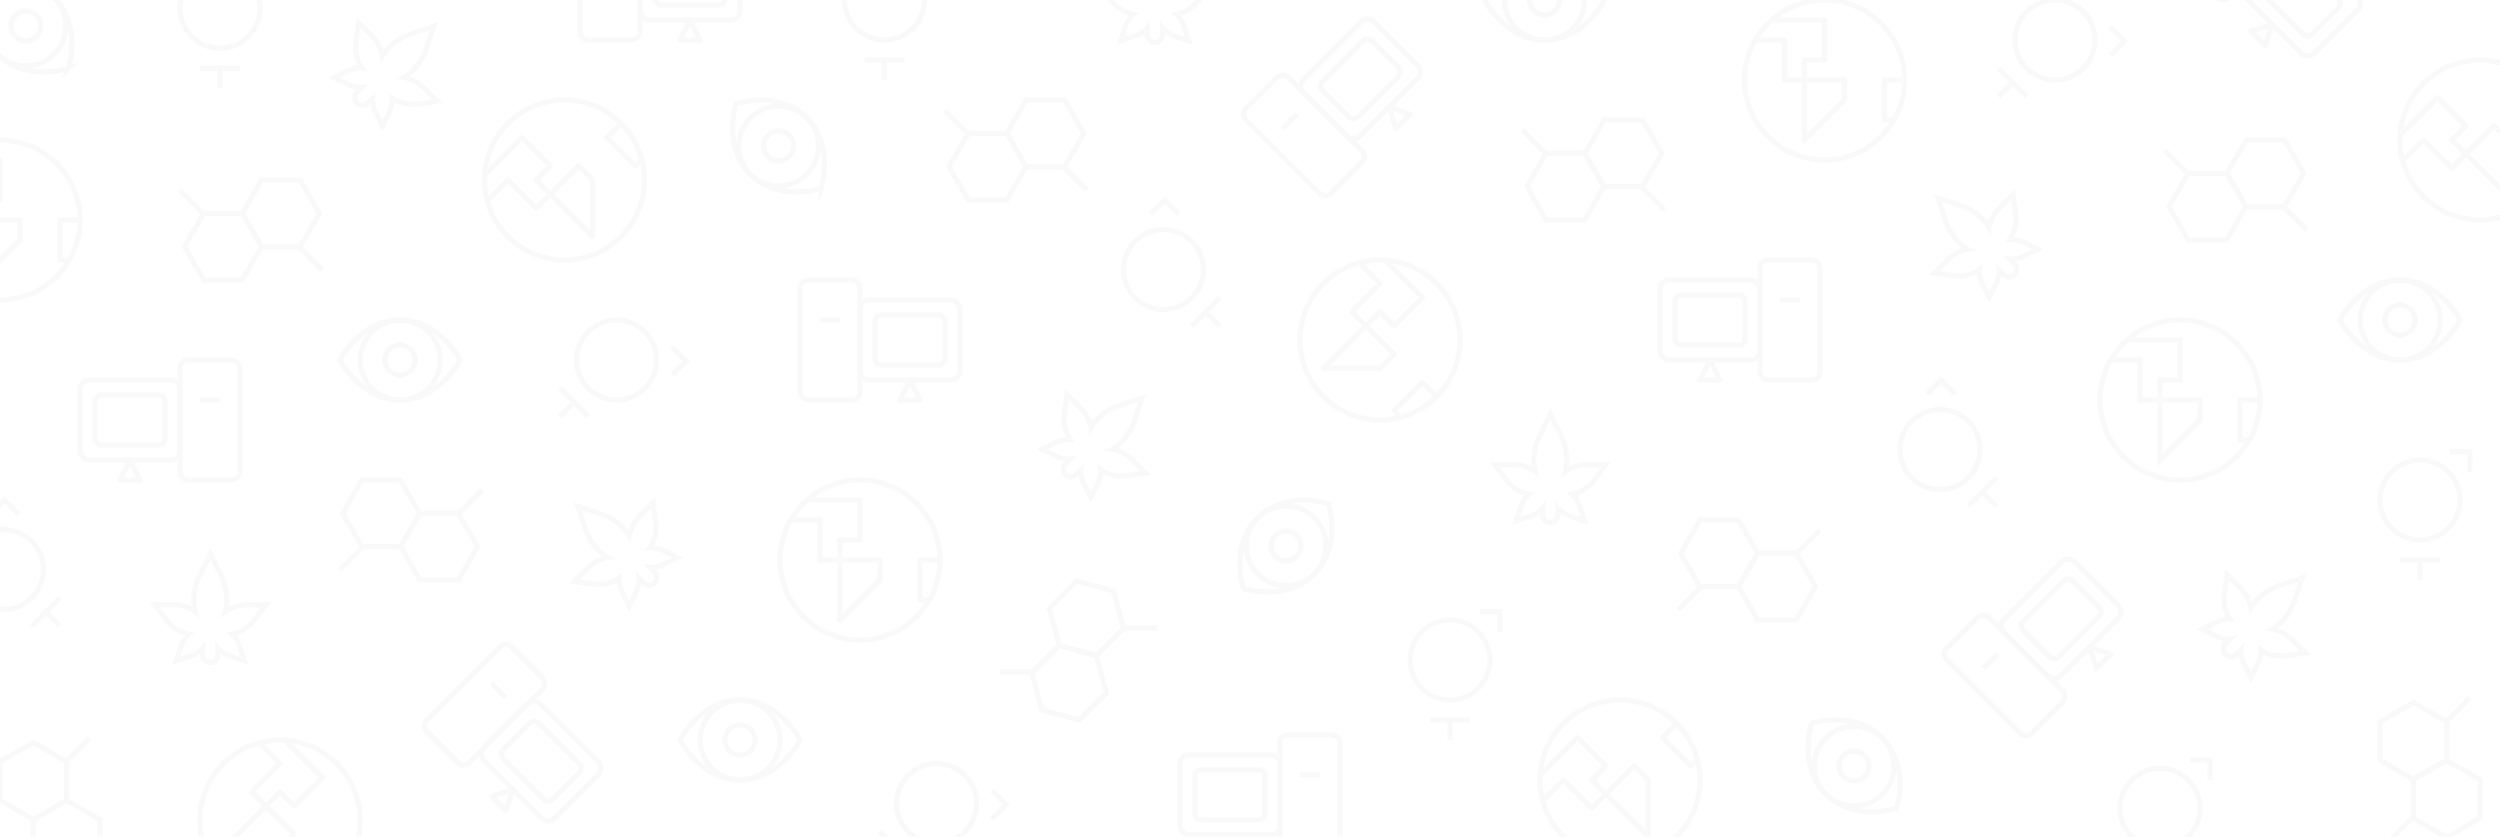 <svg xmlns="http://www.w3.org/2000/svg" width="1920" height="642.56" viewBox="0 0 1920 642.56">
    <defs>
        <style>
            .cls-1,.cls-4,.cls-5,.cls-6{fill:none}.cls-2{opacity:.03}.cls-3{clip-path:url(#clip-path)}.cls-4,.cls-6{stroke:#2e2e2d;stroke-width:4px}.cls-4,.cls-5{stroke-miterlimit:10}.cls-6{stroke-linejoin:round}.cls-7,.cls-8{stroke:none}.cls-8{fill:#2e2e2d}
        </style>
        <clipPath id="clip-path">
            <path id="Rectángulo_423" d="M0 0h1920v642.56H0z" class="cls-1" data-name="Rectángulo 423"/>
        </clipPath>
    </defs>
    <g id="Grupo_415" class="cls-2" data-name="Grupo 415">
        <g id="Grupo_414" class="cls-3" data-name="Grupo 414">
            <g id="Grupo_413" data-name="Grupo 413" transform="translate(-61.44 -95.341)">
                <g id="Grupo_358" data-name="Grupo 358" transform="translate(199.68 64.621)">
                    <circle id="Elipse_93" cx="30.72" cy="30.72" r="30.72" class="cls-4" data-name="Elipse 93" transform="translate(0 6.4)"/>
                    <path id="Línea_12" d="M0 0v15.36" class="cls-4" data-name="Línea 12" transform="translate(30.72 83.2)"/>
                    <path id="Línea_13" d="M0 0h30.72" class="cls-4" data-name="Línea 13" transform="translate(15.36 83.2)"/>
                    <path id="Trazado_1658" d="M150-24h15.36v15.36" class="cls-4" data-name="Trazado 1658" transform="translate(-96.24 24)"/>
                </g>
                <g id="Grupo_359" data-name="Grupo 359" transform="translate(1144.32 565.101)">
                    <circle id="Elipse_94" cx="30.72" cy="30.72" r="30.72" class="cls-4" data-name="Elipse 94" transform="translate(0 6.4)"/>
                    <path id="Línea_14" d="M0 0v15.36" class="cls-4" data-name="Línea 14" transform="translate(30.72 83.2)"/>
                    <path id="Línea_15" d="M0 0h30.72" class="cls-4" data-name="Línea 15" transform="translate(15.36 83.2)"/>
                    <path id="Trazado_1659" d="M888 367h15.36v15.36" class="cls-4" data-name="Trazado 1659" transform="translate(-834.24 -367)"/>
                </g>
                <g id="Grupo_360" data-name="Grupo 360" transform="translate(1689.6 679.021)">
                    <circle id="Elipse_95" cx="30.72" cy="30.72" r="30.72" class="cls-4" data-name="Elipse 95" transform="translate(0 6.4)"/>
                    <path id="Línea_16" d="M0 0v15.36" class="cls-4" data-name="Línea 16" transform="translate(30.72 83.2)"/>
                    <path id="Línea_17" d="M0 0h30.72" class="cls-4" data-name="Línea 17" transform="translate(15.36 83.2)"/>
                    <path id="Trazado_1660" d="M1314 456h15.36v15.36" class="cls-4" data-name="Trazado 1660" transform="translate(-1260.24 -456)"/>
                </g>
                <g id="Grupo_361" data-name="Grupo 361" transform="translate(710.023 58.221)">
                    <circle id="Elipse_96" cx="30.72" cy="30.72" r="30.72" class="cls-4" data-name="Elipse 96" transform="translate(0 6.4)"/>
                    <path id="Línea_18" d="M0 0v15.36" class="cls-4" data-name="Línea 18" transform="translate(30.72 83.2)"/>
                    <path id="Línea_19" d="M0 0h30.72" class="cls-4" data-name="Línea 19" transform="translate(15.36 83.2)"/>
                    <path id="Trazado_1661" d="M548.706-29h15.36v15.36" class="cls-4" data-name="Trazado 1661" transform="translate(-494.946 29)"/>
                </g>
                <g id="Trazado_1662" class="cls-5" data-name="Trazado 1662">
                    <path d="M267.137 64.388a28.058 28.058 0 0 0-20.745-8.2A39.672 39.672 0 0 0 268.2 32.367l4.586-13.757-13.756 4.59A39.671 39.671 0 0 0 235.209 45a28.058 28.058 0 0 0-8.2-20.745l-7.251-7.25-1.45 10.15a28.066 28.066 0 0 0 6.744 22.54 21.055 21.055 0 0 0-14.173 1.674L204 54.814l6.879 3.439a21.021 21.021 0 0 0 15.569 1.266l-7.965 7.967a3.839 3.839 0 1 0 5.43 5.43l7.967-7.965a21.021 21.021 0 0 0 1.266 15.569l3.439 6.879 3.439-6.879a21.055 21.055 0 0 0 1.676-14.175 28.066 28.066 0 0 0 22.539 6.744l10.15-1.45z" class="cls-7" transform="translate(118.56 100.104)"/>
                    <path d="M236.584 87.397l3.44-6.879a21.055 21.055 0 0 0 1.673-14.173 28.072 28.072 0 0 0 22.54 6.744l10.15-1.45-7.25-7.251a28.057 28.057 0 0 0-20.745-8.2 39.672 39.672 0 0 0 21.809-23.82l4.586-13.758-13.757 4.586a39.671 39.671 0 0 0-23.821 21.809 28.058 28.058 0 0 0-8.2-20.745l-7.25-7.25-1.451 10.15a28.066 28.066 0 0 0 6.744 22.54 21.073 21.073 0 0 0-14.173 1.674L204 54.814l6.879 3.439a20.87 20.87 0 0 0 9.343 2.2 21.26 21.26 0 0 0 6.225-.934l-7.965 7.967a3.838 3.838 0 0 0 2.715 6.554c.983 0 1.965-.375 2.715-1.125l7.966-7.965c-1.569 5.124-1.17 10.697 1.266 15.568l3.44 6.88m0 8.944l-3.578-7.156-3.44-6.879a24.707 24.707 0 0 1-2.295-7.094l-.531.53a7.785 7.785 0 0 1-5.543 2.297 7.786 7.786 0 0 1-5.545-2.297 7.784 7.784 0 0 1-2.295-5.543c0-2.094.816-4.064 2.298-5.544l.533-.534a24.938 24.938 0 0 1-7.098-2.291l-6.879-3.44-7.155-3.577 7.155-3.578 6.879-3.44a25.187 25.187 0 0 1 8.254-2.466 32.12 32.12 0 0 1-3.225-11.761c-.177-2.321-.1-4.667.229-6.974l1.45-10.15 1.132-7.92 5.656 5.656 7.251 7.25a31.848 31.848 0 0 1 7.617 12.16 43.708 43.708 0 0 1 11.923-10.366 43.661 43.661 0 0 1 8.388-3.824l13.757-4.586 7.59-2.53-2.53 7.59-4.586 13.757a43.661 43.661 0 0 1-3.823 8.389 43.707 43.707 0 0 1-10.366 11.922c.577.2 1.15.418 1.718.652a31.871 31.871 0 0 1 10.44 6.965l7.25 7.25 5.656 5.658-7.918 1.13-10.15 1.451a32.044 32.044 0 0 1-18.737-2.995 25.057 25.057 0 0 1-2.465 8.252l-3.44 6.88-3.577 7.156z" class="cls-8" transform="translate(118.56 100.104)"/>
                </g>
                <g id="Trazado_1663" class="cls-5" data-name="Trazado 1663">
                    <path d="M1211.379 127.25a28.064 28.064 0 0 0-8.2 20.745 39.676 39.676 0 0 0-23.821-21.809L1165.6 121.6l4.586 13.757a39.675 39.675 0 0 0 21.809 23.821 28.064 28.064 0 0 0-20.745 8.2l-7.25 7.25 10.152 1.45a28.059 28.059 0 0 0 22.54-6.744 21.043 21.043 0 0 0 1.673 14.173l3.441 6.879 3.439-6.879a21.022 21.022 0 0 0 1.265-15.569l7.967 7.967a3.84 3.84 0 0 0 5.431-5.431l-7.967-7.967a21.021 21.021 0 0 0 15.569-1.265l6.879-3.439-6.879-3.441a21.045 21.045 0 0 0-14.174-1.673 28.059 28.059 0 0 0 6.744-22.54L1218.629 120z" class="cls-7" transform="translate(387.36 128.941)"/>
                    <path d="M1218.63 120l-7.25 7.25a28.064 28.064 0 0 0-8.202 20.745 39.676 39.676 0 0 0-23.82-21.809L1165.6 121.6l4.586 13.757a39.675 39.675 0 0 0 21.809 23.821 28.06 28.06 0 0 0-20.745 8.201l-7.25 7.25 10.152 1.45a28.052 28.052 0 0 0 22.54-6.744 21.043 21.043 0 0 0 1.672 14.173l3.44 6.88 3.44-6.88c2.436-4.871 2.834-10.444 1.265-15.568l7.966 7.967a3.83 3.83 0 0 0 2.716 1.124 3.842 3.842 0 0 0 2.716-6.555l-7.967-7.967c2.029.621 4.129.934 6.227.934 3.201 0 6.399-.728 9.342-2.199l6.878-3.44-6.878-3.44a21.03 21.03 0 0 0-14.174-1.673 28.059 28.059 0 0 0 6.744-22.54L1218.63 120m2.829-8.485l1.131 7.92 1.45 10.151c.33 2.306.407 4.652.23 6.973a32.104 32.104 0 0 1-3.225 11.761 25.17 25.17 0 0 1 8.253 2.466l6.88 3.441 7.153 3.578-7.154 3.577-6.879 3.44a24.929 24.929 0 0 1-7.096 2.29l.534.535c3.055 3.058 3.055 8.03.001 11.087a7.793 7.793 0 0 1-5.545 2.297 7.79 7.79 0 0 1-5.543-2.295l-.531-.532a24.703 24.703 0 0 1-2.295 7.093l-3.44 6.88-3.577 7.153-3.578-7.153-3.44-6.88a25.045 25.045 0 0 1-2.465-8.252 32.032 32.032 0 0 1-18.736 2.994l-10.152-1.45-7.92-1.131 5.658-5.657 7.25-7.25a31.877 31.877 0 0 1 10.442-6.965c.568-.234 1.14-.452 1.717-.652a43.71 43.71 0 0 1-10.367-11.923 43.658 43.658 0 0 1-3.823-8.389l-4.586-13.757-2.53-7.59 7.59 2.53 13.758 4.587c2.919.972 5.741 2.259 8.388 3.823a43.709 43.709 0 0 1 11.923 10.367 31.849 31.849 0 0 1 7.617-12.16l7.25-7.25 5.657-5.657z" class="cls-8" transform="translate(387.36 128.941)"/>
                </g>
                <g id="Trazado_1664" class="cls-5" data-name="Trazado 1664">
                    <path d="M692.147 287.379a28.064 28.064 0 0 0-20.745-8.2 39.675 39.675 0 0 0 21.809-23.821L697.8 241.6l-13.757 4.586a39.675 39.675 0 0 0-23.821 21.809 28.064 28.064 0 0 0-8.2-20.745l-7.25-7.25-1.45 10.152a28.06 28.06 0 0 0 6.744 22.54 21.045 21.045 0 0 0-14.173 1.673l-6.883 3.435 6.879 3.439a21.021 21.021 0 0 0 15.569 1.265l-7.967 7.967a3.84 3.84 0 0 0 5.431 5.431l7.967-7.967a21.021 21.021 0 0 0 1.265 15.569l3.439 6.879 3.441-6.879a21.045 21.045 0 0 0 1.673-14.173 28.059 28.059 0 0 0 22.539 6.744l10.152-1.45z" class="cls-7" transform="translate(237.563 162.541)"/>
                    <path d="M661.592 310.387l3.441-6.879a21.045 21.045 0 0 0 1.673-14.173 28.068 28.068 0 0 0 22.54 6.744l10.151-1.45-7.25-7.25a28.063 28.063 0 0 0-20.745-8.2 39.675 39.675 0 0 0 21.809-23.822l4.586-13.757-13.757 4.586a39.675 39.675 0 0 0-23.821 21.809 28.064 28.064 0 0 0-8.201-20.745l-7.25-7.25-1.45 10.152a28.06 28.06 0 0 0 6.744 22.54 21.027 21.027 0 0 0-14.173 1.673l-6.879 3.44 6.879 3.44a20.866 20.866 0 0 0 9.341 2.198c2.099 0 4.198-.313 6.227-.934l-7.966 7.966a3.842 3.842 0 0 0 2.715 6.556 3.83 3.83 0 0 0 2.716-1.124l7.966-7.967c-1.569 5.124-1.17 10.697 1.265 15.568l3.44 6.88m-.001 8.942l-3.577-7.154-3.44-6.879a24.696 24.696 0 0 1-2.294-7.093l-.53.531a7.792 7.792 0 0 1-5.545 2.296 7.79 7.79 0 0 1-5.543-2.295c-3.056-3.059-3.056-8.032-.002-11.088l.535-.535a24.93 24.93 0 0 1-7.096-2.291l-6.879-3.44-7.154-3.577 7.154-3.578 6.878-3.44a25.171 25.171 0 0 1 8.254-2.467 32.104 32.104 0 0 1-3.225-11.76c-.177-2.322-.1-4.668.23-6.974l1.45-10.152 1.132-7.92 5.656 5.658 7.25 7.25a31.85 31.85 0 0 1 7.617 12.16 43.71 43.71 0 0 1 11.923-10.367 43.657 43.657 0 0 1 8.39-3.824l13.756-4.586 7.59-2.53-2.53 7.59-4.586 13.757a43.654 43.654 0 0 1-3.823 8.39 43.712 43.712 0 0 1-10.367 11.922c.576.2 1.149.418 1.717.652a31.874 31.874 0 0 1 10.443 6.965l7.25 7.25 5.657 5.656-7.92 1.132-10.152 1.45a32.035 32.035 0 0 1-18.736-2.994 25.04 25.04 0 0 1-2.464 8.252l-3.441 6.88-3.578 7.153z" class="cls-8" transform="translate(237.563 162.541)"/>
                </g>
                <g id="Trazado_1665" class="cls-5" data-name="Trazado 1665">
                    <path d="M1388.147 395.379a28.065 28.065 0 0 0-20.745-8.2 39.676 39.676 0 0 0 21.809-23.821l4.589-13.758-13.758 4.586a39.676 39.676 0 0 0-23.821 21.809 28.066 28.066 0 0 0-8.2-20.745l-7.25-7.25-1.45 10.152a28.059 28.059 0 0 0 6.744 22.54 21.044 21.044 0 0 0-14.173 1.673l-6.879 3.441 6.879 3.439a21.02 21.02 0 0 0 15.568 1.265l-7.967 7.967a3.84 3.84 0 0 0 5.431 5.431l7.967-7.967a21.021 21.021 0 0 0 1.264 15.569l3.439 6.879 3.441-6.879a21.046 21.046 0 0 0 1.673-14.173 28.059 28.059 0 0 0 22.54 6.744l10.151-1.45z" class="cls-7" transform="translate(432.443 192.781)"/>
                    <path d="M1357.592 418.387l3.441-6.879a21.046 21.046 0 0 0 1.673-14.173 28.068 28.068 0 0 0 22.54 6.744l10.151-1.45-7.25-7.25a28.063 28.063 0 0 0-20.745-8.2 39.676 39.676 0 0 0 21.809-23.822l4.586-13.757-13.757 4.586a39.676 39.676 0 0 0-23.821 21.809 28.066 28.066 0 0 0-8.2-20.745l-7.25-7.25-1.451 10.152a28.059 28.059 0 0 0 6.744 22.54 21.026 21.026 0 0 0-14.173 1.673l-6.879 3.44 6.879 3.44a20.864 20.864 0 0 0 9.34 2.198c2.1 0 4.199-.313 6.228-.934l-7.967 7.966a3.842 3.842 0 0 0 2.716 6.556 3.83 3.83 0 0 0 2.716-1.124l7.966-7.967c-1.57 5.124-1.17 10.697 1.265 15.568l3.44 6.88m-.001 8.942l-3.577-7.154-3.44-6.879a24.702 24.702 0 0 1-2.294-7.092l-.53.53a7.793 7.793 0 0 1-5.545 2.296 7.791 7.791 0 0 1-5.543-2.295c-3.056-3.059-3.056-8.031-.002-11.088l.535-.535a24.927 24.927 0 0 1-7.096-2.291l-6.879-3.44-7.154-3.577 7.154-3.578 6.878-3.44a25.168 25.168 0 0 1 8.254-2.467 32.112 32.112 0 0 1-3.225-11.761c-.177-2.32-.1-4.667.23-6.974l1.45-10.15 1.132-7.92 5.657 5.657 7.25 7.25a31.85 31.85 0 0 1 7.616 12.16 43.712 43.712 0 0 1 11.923-10.367 43.653 43.653 0 0 1 8.389-3.824l13.757-4.586 7.59-2.53-2.53 7.59-4.586 13.757a43.656 43.656 0 0 1-3.824 8.39 43.708 43.708 0 0 1-10.366 11.922c.577.2 1.149.418 1.717.652a31.874 31.874 0 0 1 10.443 6.965l7.25 7.25 5.656 5.657-7.92 1.13-10.15 1.451a32.036 32.036 0 0 1-18.736-2.994 25.038 25.038 0 0 1-2.465 8.252l-3.441 6.88-3.578 7.153z" class="cls-8" transform="translate(432.443 192.781)"/>
                </g>
                <g id="Grupo_363" data-name="Grupo 363" transform="translate(199.68 233.581)">
                    <g id="Grupo_362" data-name="Grupo 362" transform="translate(3.43)">
                        <path id="Trazado_1666" d="M125.46 179.2l-14.78-25.6 14.78-25.6h29.56l14.78 25.6-14.78 25.6z" class="cls-4" data-name="Trazado 1666" transform="translate(-110.68 -102.4)"/>
                        <path id="Trazado_1667" d="M160.2 159.2l-14.78-25.6L160.2 108h29.56l14.78 25.6-14.78 25.6z" class="cls-4" data-name="Trazado 1667" transform="translate(-100.952 -108)"/>
                    </g>
                    <path id="Línea_20" d="M17.821 17.821L0 0" class="cls-4" data-name="Línea 20" transform="translate(91.259 51.2)"/>
                    <path id="Línea_21" d="M17.821 17.821L0 0" class="cls-4" data-name="Línea 21" transform="translate(0 7.779)"/>
                </g>
                <g id="Grupo_365" data-name="Grupo 365" transform="translate(1723.783 202.861)">
                    <g id="Grupo_364" data-name="Grupo 364" transform="translate(3.43)">
                        <path id="Trazado_1668" d="M1316.166 155.2l-14.78-25.6 14.78-25.6h29.56l14.78 25.6-14.78 25.6z" class="cls-6" data-name="Trazado 1668" transform="translate(-1301.385 -78.4)"/>
                        <path id="Trazado_1669" d="M1350.909 135.2l-14.78-25.6 14.78-25.6h29.56l14.78 25.6-14.78 25.6z" class="cls-6" data-name="Trazado 1669" transform="translate(-1291.658 -84)"/>
                    </g>
                    <path id="Línea_22" d="M17.821 17.821L0 0" class="cls-6" data-name="Línea 22" transform="translate(91.259 51.2)"/>
                    <path id="Línea_23" d="M17.821 17.821L0 0" class="cls-6" data-name="Línea 23" transform="translate(0 7.779)"/>
                </g>
                <g id="Grupo_367" data-name="Grupo 367" transform="translate(1230.703 187.501)">
                    <g id="Grupo_366" data-name="Grupo 366" transform="translate(3.43)">
                        <path id="Trazado_1670" d="M930.947 143.2l-14.78-25.6 14.78-25.6h29.56l14.78 25.6-14.78 25.6z" class="cls-4" data-name="Trazado 1670" transform="translate(-916.167 -66.4)"/>
                        <path id="Trazado_1671" d="M965.69 123.2l-14.78-25.6L965.69 72h29.56l14.78 25.6-14.78 25.6z" class="cls-4" data-name="Trazado 1671" transform="translate(-906.439 -72)"/>
                    </g>
                    <path id="Línea_24" d="M17.821 17.821L0 0" class="cls-4" data-name="Línea 24" transform="translate(91.259 51.2)"/>
                    <path id="Línea_25" d="M17.821 17.821L0 0" class="cls-4" data-name="Línea 25" transform="translate(0 7.779)"/>
                </g>
                <g id="Grupo_369" data-name="Grupo 369" transform="translate(786.823 172.141)">
                    <g id="Grupo_368" data-name="Grupo 368" transform="translate(3.43)">
                        <path id="Trazado_1672" d="M584.166 131.2l-14.78-25.6 14.78-25.6h29.56l14.78 25.6-14.78 25.6z" class="cls-4" data-name="Trazado 1672" transform="translate(-569.385 -54.4)"/>
                        <path id="Trazado_1673" d="M618.909 111.2l-14.78-25.6 14.78-25.6h29.56l14.78 25.6-14.78 25.6z" class="cls-4" data-name="Trazado 1673" transform="translate(-559.657 -60)"/>
                    </g>
                    <path id="Línea_26" d="M17.821 17.821L0 0" class="cls-4" data-name="Línea 26" transform="translate(91.259 51.2)"/>
                    <path id="Línea_27" d="M17.821 17.821L0 0" class="cls-4" data-name="Línea 27" transform="translate(0 7.779)"/>
                </g>
                <g id="Grupo_370" data-name="Grupo 370" transform="translate(0 202.861)">
                    <circle id="Elipse_97" cx="61.44" cy="61.44" r="61.44" class="cls-6" data-name="Elipse 97"/>
                    <path id="Trazado_1674" d="M-42 111.36h23.04v30.72H-3.6v46.08l15.36-15.36 15.36-15.36v-15.36H-3.6v-15.36h15.36V96h-39.68" class="cls-6" data-name="Trazado 1674" transform="translate(49.68 -80.64)"/>
                    <path id="Trazado_1675" d="M51.36 132H36v30.72h7.68" class="cls-6" data-name="Trazado 1675" transform="translate(71.52 -70.56)"/>
                </g>
                <g id="Grupo_371" data-name="Grupo 371" transform="translate(1401.223 95.341)">
                    <circle id="Elipse_98" cx="61.44" cy="61.44" r="61.44" class="cls-6" data-name="Elipse 98"/>
                    <path id="Trazado_1676" d="M1052.706 27.36h23.04v30.72h15.36v46.08l15.36-15.36 15.36-15.36V58.08h-30.72V42.72h15.36V12h-39.68" class="cls-6" data-name="Trazado 1676" transform="translate(-1045.026 3.36)"/>
                    <path id="Trazado_1677" d="M1146.066 48h-15.36v30.72h7.68" class="cls-6" data-name="Trazado 1677" transform="translate(-1023.185 13.44)"/>
                </g>
                <g id="Grupo_372" data-name="Grupo 372" transform="translate(660.48 463.981)">
                    <circle id="Elipse_99" cx="61.44" cy="61.44" r="61.44" class="cls-6" data-name="Elipse 99"/>
                    <path id="Trazado_1678" d="M474 315.36h23.04v30.72h15.36v46.08l15.36-15.36 15.36-15.36v-15.36H512.4v-15.36h15.36V300h-39.68" class="cls-6" data-name="Trazado 1678" transform="translate(-466.32 -284.64)"/>
                    <path id="Trazado_1679" d="M567.36 336H552v30.72h7.68" class="cls-6" data-name="Trazado 1679" transform="translate(-444.48 -274.56)"/>
                </g>
                <g id="Grupo_373" data-name="Grupo 373" transform="translate(1674.24 341.101)">
                    <circle id="Elipse_100" cx="61.44" cy="61.44" r="61.44" class="cls-4" data-name="Elipse 100"/>
                    <path id="Trazado_1680" d="M1266 219.36h23.04v30.72h15.36v46.08l15.36-15.36 15.36-15.36v-15.36h-30.72v-15.36h15.36V204h-39.68" class="cls-4" data-name="Trazado 1680" transform="translate(-1258.32 -188.64)"/>
                    <path id="Trazado_1681" d="M1359.36 240H1344v30.72h7.68" class="cls-4" data-name="Trazado 1681" transform="translate(-1236.48 -178.56)"/>
                </g>
                <g id="Grupo_374" data-name="Grupo 374" transform="translate(433.543 172.141)">
                    <circle id="Elipse_101" cx="61.44" cy="61.44" r="61.44" class="cls-6" data-name="Elipse 101"/>
                    <path id="Trazado_1682" d="M292.234 131.419l16.292-16.292 21.722 21.722 10.861-10.861 32.583 32.583v-43.443l-10.861-10.861-21.721 21.722-10.861-10.861 10.861-10.861-21.723-21.723-28.058 28.056" class="cls-6" data-name="Trazado 1682" transform="translate(-290.531 -53.688)"/>
                    <path id="Trazado_1683" d="M375.023 74.059L364.161 84.92l21.722 21.722 5.431-5.431" class="cls-6" data-name="Trazado 1683" transform="translate(-270.138 -56.064)"/>
                </g>
                <g id="Grupo_375" data-name="Grupo 375" transform="translate(1244.16 632.941)">
                    <circle id="Elipse_102" cx="61.44" cy="61.44" r="61.44" class="cls-6" data-name="Elipse 102"/>
                    <path id="Trazado_1684" d="M925.529 491.419l16.292-16.292 21.722 21.722 10.857-10.86 32.583 32.583v-43.444l-10.861-10.861-21.722 21.722-10.861-10.861 10.861-10.862-21.722-21.722-28.054 28.056" class="cls-6" data-name="Trazado 1684" transform="translate(-923.825 -413.688)"/>
                    <path id="Trazado_1685" d="M1008.317 434.059l-10.861 10.861 21.722 21.722 5.431-5.431" class="cls-6" data-name="Trazado 1685" transform="translate(-903.432 -416.064)"/>
                </g>
                <g id="Grupo_376" data-name="Grupo 376" transform="translate(1904.64 141.421)">
                    <circle id="Elipse_103" cx="61.44" cy="61.44" r="61.44" class="cls-6" data-name="Elipse 103"/>
                    <path id="Trazado_1686" d="M1441.529 107.419l16.292-16.292 21.722 21.722 10.861-10.861 32.583 32.583V91.128l-10.861-10.861-21.726 21.722-10.861-10.861 10.861-10.862-21.722-21.722-28.054 28.056" class="cls-6" data-name="Trazado 1686" transform="translate(-1439.825 -29.688)"/>
                    <path id="Trazado_1687" d="M1524.317 50.059l-10.861 10.861 21.722 21.722 5.431-5.431" class="cls-6" data-name="Trazado 1687" transform="translate(-1419.432 -32.064)"/>
                </g>
                <g id="Grupo_377" data-name="Grupo 377" transform="translate(215.04 663.661)">
                    <circle id="Elipse_104" cx="61.44" cy="61.44" r="61.44" class="cls-6" data-name="Elipse 104"/>
                    <path id="Trazado_1688" d="M161.212 445.529l16.288 16.292-21.722 21.722 10.864 10.857-32.584 32.584H177.5l10.861-10.861-21.719-21.723 10.858-10.857 10.865 10.857 21.722-21.722-28.058-28.058" class="cls-6" data-name="Trazado 1688" transform="translate(-116.064 -443.825)"/>
                    <path id="Trazado_1689" d="M209.069 528.317l-10.861-10.861-21.722 21.722 5.431 5.431" class="cls-6" data-name="Trazado 1689" transform="translate(-104.184 -423.432)"/>
                </g>
                <g id="Grupo_378" data-name="Grupo 378" transform="translate(1059.84 295.021)">
                    <circle id="Elipse_105" cx="61.44" cy="61.44" r="61.44" class="cls-6" data-name="Elipse 105"/>
                    <path id="Trazado_1690" d="M821.212 157.529l16.288 16.292-21.722 21.722 10.864 10.857-32.583 32.583H837.5l10.861-10.861-21.719-21.722 10.858-10.857 10.865 10.857 21.722-21.722-28.058-28.058" class="cls-6" data-name="Trazado 1690" transform="translate(-776.063 -155.825)"/>
                    <path id="Trazado_1691" d="M869.069 240.317l-10.861-10.861-21.722 21.722 5.431 5.431" class="cls-6" data-name="Trazado 1691" transform="translate(-764.184 -135.432)"/>
                </g>
                <g id="Grupo_379" data-name="Grupo 379" transform="translate(322.56 341.101)">
                    <path id="Trazado_1692" d="M277.44 222.72a30.628 30.628 0 1 0-2.414 11.958 30.632 30.632 0 0 0 2.414-11.958z" class="cls-4" data-name="Trazado 1692" transform="translate(-200.64 -192)"/>
                    <circle id="Elipse_106" cx="11.52" cy="11.52" r="11.52" class="cls-4" data-name="Elipse 106" transform="translate(34.56 19.2)"/>
                    <path id="Trazado_1693" d="M296.16 222.72s-15.36 30.72-46.08 30.72c-30.506 0-46.08-30.72-46.08-30.72S219.36 192 250.08 192s46.08 30.72 46.08 30.72z" class="cls-4" data-name="Trazado 1693" transform="translate(-204 -192)"/>
                </g>
                <g id="Grupo_380" data-name="Grupo 380" transform="translate(1858.56 310.381)">
                    <path id="Trazado_1694" d="M1477.44 198.72a30.628 30.628 0 1 0-2.414 11.958 30.633 30.633 0 0 0 2.414-11.958z" class="cls-4" data-name="Trazado 1694" transform="translate(-1400.64 -168)"/>
                    <circle id="Elipse_107" cx="11.52" cy="11.52" r="11.52" class="cls-4" data-name="Elipse 107" transform="translate(34.56 19.2)"/>
                    <path id="Trazado_1695" d="M1496.16 198.72s-15.36 30.72-46.08 30.72c-30.506 0-46.08-30.72-46.08-30.72s15.36-30.72 46.08-30.72 46.08 30.72 46.08 30.72z" class="cls-4" data-name="Trazado 1695" transform="translate(-1404 -168)"/>
                </g>
                <g id="Grupo_381" data-name="Grupo 381" transform="translate(583.68 632.941)">
                    <path id="Trazado_1696" d="M481.44 450.72a30.628 30.628 0 1 0-2.414 11.958 30.633 30.633 0 0 0 2.414-11.958z" class="cls-4" data-name="Trazado 1696" transform="translate(-404.64 -420)"/>
                    <circle id="Elipse_108" cx="11.52" cy="11.52" r="11.52" class="cls-4" data-name="Elipse 108" transform="translate(34.56 19.2)"/>
                    <path id="Trazado_1697" d="M500.16 450.72s-15.36 30.72-46.08 30.72c-30.506 0-46.08-30.72-46.08-30.72S423.36 420 454.08 420s46.08 30.72 46.08 30.72z" class="cls-4" data-name="Trazado 1697" transform="translate(-408 -420)"/>
                </g>
                <g id="Grupo_382" data-name="Grupo 382" transform="translate(1201.544 64.621)">
                    <path id="Trazado_1698" d="M964.146 6.72a30.633 30.633 0 0 0-2.414-11.958 30.832 30.832 0 0 0-16.348-16.348 30.823 30.823 0 0 0-23.916 0A30.82 30.82 0 0 0 905.12-5.238a30.608 30.608 0 0 0-2.414 11.958 30.608 30.608 0 0 0 2.414 11.958 30.82 30.82 0 0 0 16.348 16.348 30.823 30.823 0 0 0 23.916 0 30.832 30.832 0 0 0 16.348-16.348 30.633 30.633 0 0 0 2.414-11.958z" class="cls-6" data-name="Trazado 1698" transform="translate(-887.346 24)"/>
                    <circle id="Elipse_109" cx="11.52" cy="11.52" r="11.52" class="cls-6" data-name="Elipse 109" transform="translate(34.56 19.2)"/>
                    <path id="Trazado_1699" d="M982.866 6.72s-15.36 30.72-46.08 30.72c-30.508 0-46.08-30.72-46.08-30.72S906.066-24 936.786-24s46.08 30.72 46.08 30.72z" class="cls-6" data-name="Trazado 1699" transform="translate(-890.706 24)"/>
                </g>
                <g id="Grupo_383" data-name="Grupo 383" transform="translate(1013.76 479.341)">
                    <path id="Trazado_1700" d="M800.02 312.575a30.62 30.62 0 1 0 6.748 10.162 30.6 30.6 0 0 0-6.748-10.162z" class="cls-4" data-name="Trazado 1700" transform="translate(-742.998 -298.998)"/>
                    <circle id="Elipse_110" cx="11.52" cy="11.52" r="11.52" class="cls-4" data-name="Elipse 110" transform="translate(23.779 23.779)"/>
                    <path id="Trazado_1701" d="M811.882 302.715s10.861 32.584-10.861 54.307c-21.572 21.571-54.307 10.861-54.307 10.861s-10.861-32.584 10.862-54.305 54.306-10.863 54.306-10.863z" class="cls-4" data-name="Trazado 1701" transform="translate(-744 -300)"/>
                </g>
                <g id="Grupo_384" data-name="Grupo 384" transform="translate(624.122 172.141)">
                    <path id="Trazado_1702" d="M495.571 116.02a30.619 30.619 0 1 0-10.162 6.748 30.616 30.616 0 0 0 10.162-6.748z" class="cls-4" data-name="Trazado 1702" transform="translate(-438.606 -58.998)"/>
                    <circle id="Elipse_111" cx="11.52" cy="11.52" r="11.52" class="cls-4" data-name="Elipse 111" transform="translate(23.722 23.779)"/>
                    <path id="Trazado_1703" d="M507.421 127.882s-32.584 10.861-54.305-10.861c-21.572-21.572-10.861-54.307-10.861-54.307s32.582-10.861 54.305 10.862 10.861 54.306 10.861 54.306z" class="cls-4" data-name="Trazado 1703" transform="translate(-439.596 -60)"/>
                </g>
                <g id="Grupo_385" data-name="Grupo 385" transform="translate(1450.099 648.301)">
                    <path id="Trazado_1704" d="M1140.864 488.02a30.618 30.618 0 1 0-10.162 6.748 30.594 30.594 0 0 0 10.162-6.748z" class="cls-4" data-name="Trazado 1704" transform="translate(-1083.901 -430.998)"/>
                    <circle id="Elipse_112" cx="11.52" cy="11.52" r="11.52" class="cls-4" data-name="Elipse 112" transform="translate(23.722 23.779)"/>
                    <path id="Trazado_1705" d="M1152.716 499.882s-32.584 10.861-54.307-10.861c-21.57-21.572-10.861-54.307-10.861-54.307s32.583-10.861 54.305 10.862 10.863 54.306 10.863 54.306z" class="cls-4" data-name="Trazado 1705" transform="translate(-1084.89 -432)"/>
                </g>
                <g id="Grupo_386" data-name="Grupo 386" transform="translate(46.08 79.981)">
                    <path id="Trazado_1706" d="M43.976 44.02a30.625 30.625 0 1 0-10.163 6.748 30.637 30.637 0 0 0 10.163-6.748z" class="cls-4" data-name="Trazado 1706" transform="translate(12.989 13.002)"/>
                    <circle id="Elipse_113" cx="11.52" cy="11.52" r="11.52" class="cls-4" data-name="Elipse 113" transform="translate(23.722 23.779)"/>
                    <path id="Trazado_1707" d="M55.826 55.882S23.242 66.743 1.519 45.021C-20.051 23.45-9.341-9.285-9.341-9.285S23.242-20.146 44.965 1.577s10.861 54.305 10.861 54.305z" class="cls-4" data-name="Trazado 1707" transform="translate(12 12)"/>
                </g>
                <g id="Grupo_387" data-name="Grupo 387" transform="translate(122.88 371.821)">
                    <rect id="Rectángulo_396" width="46.08" height="92.16" class="cls-6" data-name="Rectángulo 396" rx="6" transform="rotate(-180 61.44 46.08)"/>
                    <rect id="Rectángulo_397" width="76.8" height="61.44" class="cls-6" data-name="Rectángulo 397" rx="6.928" transform="rotate(-180 38.4 38.4)"/>
                    <rect id="Rectángulo_398" width="53.76" height="38.4" class="cls-6" data-name="Rectángulo 398" rx="4.583" transform="rotate(-180 32.64 32.64)"/>
                    <path id="Trazado_1708" d="M87.36 291.36H72L79.68 276z" class="cls-6" data-name="Trazado 1708" transform="translate(-41.28 -199.2)"/>
                    <path id="Línea_28" d="M15.36 0H0" class="cls-6" data-name="Línea 28" transform="translate(92.16 30.72)"/>
                </g>
                <g id="Grupo_388" data-name="Grupo 388" transform="translate(33.355 479.341)">
                    <circle id="Elipse_114" cx="30.72" cy="30.72" r="30.72" class="cls-4" data-name="Elipse 114" transform="translate(0 22.681)"/>
                    <path id="Línea_29" d="M0 0l10.861 10.861" class="cls-4" data-name="Línea 29" transform="translate(63.303 85.984)"/>
                    <path id="Línea_30" d="M0 21.722L21.722 0" class="cls-4" data-name="Línea 30" transform="translate(52.442 75.123)"/>
                    <path id="Trazado_1709" d="M-5.719 310.861L5.142 300 16 310.861" class="cls-4" data-name="Trazado 1709" transform="translate(26.483 -300)"/>
                </g>
                <g id="Grupo_389" data-name="Grupo 389" transform="translate(924.235 248.941)">
                    <circle id="Elipse_115" cx="30.72" cy="30.72" r="30.72" class="cls-4" data-name="Elipse 115" transform="translate(0 22.681)"/>
                    <path id="Línea_31" d="M0 0l10.861 10.861" class="cls-4" data-name="Línea 31" transform="translate(63.303 85.984)"/>
                    <path id="Línea_32" d="M0 21.722L21.722 0" class="cls-4" data-name="Línea 32" transform="translate(52.442 75.123)"/>
                    <path id="Trazado_1710" d="M690.281 130.861L701.142 120 712 130.861" class="cls-4" data-name="Trazado 1710" transform="translate(-669.517 -120)"/>
                </g>
                <g id="Grupo_390" data-name="Grupo 390" transform="translate(1520.64 387.181)">
                    <circle id="Elipse_116" cx="30.72" cy="30.72" r="30.72" class="cls-4" data-name="Elipse 116" transform="translate(0 22.681)"/>
                    <path id="Línea_33" d="M0 0l10.861 10.861" class="cls-4" data-name="Línea 33" transform="translate(63.303 85.984)"/>
                    <path id="Línea_34" d="M0 21.722L21.722 0" class="cls-4" data-name="Línea 34" transform="translate(52.442 75.123)"/>
                    <path id="Trazado_1711" d="M1156.222 238.861L1167.083 228l10.861 10.861" class="cls-4" data-name="Trazado 1711" transform="translate(-1135.458 -228)"/>
                </g>
                <g id="Grupo_391" data-name="Grupo 391" transform="translate(737.28 681.657)">
                    <circle id="Elipse_117" cx="30.72" cy="30.72" r="30.72" class="cls-4" data-name="Elipse 117" transform="translate(12.725)"/>
                    <path id="Línea_35" d="M10.861 0L0 10.861" class="cls-4" data-name="Línea 35" transform="translate(0 63.303)"/>
                    <path id="Línea_36" d="M0 0l21.722 21.722" class="cls-4" data-name="Línea 36" transform="translate(0 52.442)"/>
                    <path id="Trazado_1712" d="M595.175 474.281l10.861 10.861L595.175 496" class="cls-4" data-name="Trazado 1712" transform="translate(-509.191 -453.517)"/>
                </g>
                <g id="Grupo_392" data-name="Grupo 392" transform="translate(491.52 341.101)">
                    <circle id="Elipse_118" cx="30.72" cy="30.72" r="30.72" class="cls-4" data-name="Elipse 118" transform="translate(12.725)"/>
                    <path id="Línea_37" d="M10.861 0L0 10.861" class="cls-4" data-name="Línea 37" transform="translate(0 63.303)"/>
                    <path id="Línea_38" d="M0 0l21.722 21.722" class="cls-4" data-name="Línea 38" transform="translate(0 52.442)"/>
                    <path id="Trazado_1713" d="M403.175 208.222l10.861 10.861-10.861 10.861" class="cls-4" data-name="Trazado 1713" transform="translate(-317.191 -187.458)"/>
                </g>
                <g id="Grupo_393" data-name="Grupo 393" transform="translate(1889.28 442.221)">
                    <circle id="Elipse_119" cx="30.72" cy="30.72" r="30.72" class="cls-4" data-name="Elipse 119" transform="translate(0 6.4)"/>
                    <path id="Línea_39" d="M0 0v15.36" class="cls-4" data-name="Línea 39" transform="translate(30.72 83.2)"/>
                    <path id="Línea_40" d="M0 0h30.72" class="cls-4" data-name="Línea 40" transform="translate(15.36 83.2)"/>
                    <path id="Trazado_1714" d="M1470 271h15.36v15.36" class="cls-4" data-name="Trazado 1714" transform="translate(-1416.24 -271)"/>
                </g>
                <g id="Grupo_394" data-name="Grupo 394" transform="translate(1596.218 95.341)">
                    <circle id="Elipse_120" cx="30.72" cy="30.72" r="30.72" class="cls-4" data-name="Elipse 120" transform="translate(12.725)"/>
                    <path id="Línea_41" d="M10.861 0L0 10.861" class="cls-4" data-name="Línea 41" transform="translate(0 63.303)"/>
                    <path id="Línea_42" d="M0 0l21.722 21.722" class="cls-4" data-name="Línea 42" transform="translate(0 52.442)"/>
                    <path id="Trazado_1715" d="M1266.22 16.222l10.861 10.861-10.861 10.861" class="cls-4" data-name="Trazado 1715" transform="translate(-1180.236 4.542)"/>
                </g>
                <g id="Trazado_1716" class="cls-5" data-name="Trazado 1716">
                    <path d="M163 372.366a28.067 28.067 0 0 0-20.468 8.869 39.672 39.672 0 0 0-1.422-32.265L134.629 336l-6.486 12.97a39.672 39.672 0 0 0-1.422 32.265 28.064 28.064 0 0 0-20.467-8.869H96l6.153 8.2a28.058 28.058 0 0 0 20.707 11.169 21.052 21.052 0 0 0-8.838 11.206l-2.432 7.3 7.3-2.432a21.024 21.024 0 0 0 11.9-10.115v11.266a3.84 3.84 0 0 0 7.68 0v-11.267a21.024 21.024 0 0 0 11.9 10.115l7.3 2.432-2.432-7.3a21.052 21.052 0 0 0-8.838-11.206 28.061 28.061 0 0 0 20.707-11.169l6.152-8.2z" class="cls-7" transform="translate(88.32 189.421)"/>
                    <path d="M134.63 336l-6.487 12.97a39.672 39.672 0 0 0-1.422 32.265 28.064 28.064 0 0 0-20.467-8.869H96l6.153 8.202a28.058 28.058 0 0 0 20.707 11.17 21.052 21.052 0 0 0-8.839 11.206l-2.432 7.296 7.296-2.432c5.167-1.723 9.39-5.381 11.904-10.115v11.267a3.84 3.84 0 1 0 7.68 0v-11.267c2.514 4.734 6.737 8.392 11.904 10.115l7.296 2.432-2.432-7.296a21.052 21.052 0 0 0-8.838-11.206 28.06 28.06 0 0 0 20.706-11.17l6.152-8.202h-10.253c-7.8 0-15.193 3.246-20.468 8.87a39.672 39.672 0 0 0-1.422-32.266L134.629 336m0-8.944l3.578 7.155 6.484 12.97a43.67 43.67 0 0 1 3.229 8.636 43.71 43.71 0 0 1 1.1 15.762 31.854 31.854 0 0 1 13.984-3.212h18.253l-4.8 6.4-6.152 8.201a32.106 32.106 0 0 1-4.769 5.094 32.112 32.112 0 0 1-10.598 6.036 25.045 25.045 0 0 1 4.094 7.58l2.432 7.297 2.53 7.59-7.59-2.53-7.296-2.432a24.711 24.711 0 0 1-6.639-3.394v.751c0 4.323-3.517 7.84-7.84 7.84s-7.84-3.517-7.84-7.84v-.75a24.71 24.71 0 0 1-6.639 3.393l-7.296 2.432-7.59 2.53 2.53-7.59 2.432-7.296a25.046 25.046 0 0 1 4.094-7.58 32.108 32.108 0 0 1-10.599-6.037 32.093 32.093 0 0 1-4.768-5.094l-6.153-8.202-4.801-6.4h18.255a31.852 31.852 0 0 1 13.983 3.212 43.712 43.712 0 0 1 1.1-15.761 43.67 43.67 0 0 1 3.229-8.636l6.485-12.97 3.578-7.155z" class="cls-8" transform="translate(88.32 189.421)"/>
                </g>
                <g id="Trazado_1717" class="cls-5" data-name="Trazado 1717">
                    <path d="M729.709.366a28.064 28.064 0 0 0-20.467 8.869 39.672 39.672 0 0 0-1.422-32.265L701.334-36l-6.484 12.97a39.673 39.673 0 0 0-1.422 32.265A28.068 28.068 0 0 0 672.959.366h-10.253l6.152 8.2a28.061 28.061 0 0 0 20.708 11.169 21.049 21.049 0 0 0-8.84 11.206l-2.432 7.3 7.3-2.432a21.025 21.025 0 0 0 11.9-10.115V36.96a3.84 3.84 0 0 0 7.68 0V25.693a21.028 21.028 0 0 0 11.9 10.115l7.3 2.432-2.432-7.3a21.052 21.052 0 0 0-8.842-11.202 28.058 28.058 0 0 0 20.71-11.17l6.153-8.2z" class="cls-7" transform="translate(246.998 85.261)"/>
                    <path d="M701.334-36l-6.485 12.97a39.673 39.673 0 0 0-1.422 32.265A28.068 28.068 0 0 0 672.96.366h-10.253l6.152 8.202a28.061 28.061 0 0 0 20.708 11.17 21.049 21.049 0 0 0-8.84 11.206l-2.432 7.296 7.297-2.432c5.166-1.723 9.389-5.381 11.903-10.115V36.96a3.84 3.84 0 0 0 7.68 0V25.693c2.514 4.734 6.738 8.392 11.904 10.115l7.296 2.432-2.432-7.296a21.052 21.052 0 0 0-8.839-11.206 28.058 28.058 0 0 0 20.707-11.17l6.153-8.202h-10.254c-7.8 0-15.194 3.246-20.467 8.87a39.672 39.672 0 0 0-1.422-32.266L701.334-36m0-8.944l3.577 7.155 6.486 12.97a43.668 43.668 0 0 1 3.229 8.636 43.708 43.708 0 0 1 1.1 15.761c.398-.192.8-.377 1.207-.554a31.852 31.852 0 0 1 12.776-2.658H747.963l-4.8 6.4-6.153 8.203a32.092 32.092 0 0 1-4.769 5.093 32.107 32.107 0 0 1-10.598 6.037 25.046 25.046 0 0 1 4.093 7.58l2.433 7.296 2.53 7.59-7.59-2.53-7.296-2.432a24.715 24.715 0 0 1-6.64-3.394v.751c0 4.323-3.516 7.84-7.84 7.84-4.322 0-7.84-3.517-7.84-7.84v-.75a24.708 24.708 0 0 1-6.636 3.393l-7.299 2.432-7.589 2.529 2.53-7.589 2.432-7.296a25.04 25.04 0 0 1 4.092-7.577 32.012 32.012 0 0 1-15.365-11.134l-6.152-8.202-4.8-6.4h18.253A31.853 31.853 0 0 1 686.943-.42a43.712 43.712 0 0 1 1.1-15.762 43.67 43.67 0 0 1 3.229-8.636l6.484-12.97 3.577-7.155z" class="cls-8" transform="translate(246.998 85.261)"/>
                </g>
                <g id="Trazado_1718" class="cls-5" data-name="Trazado 1718">
                    <path d="M395.379 312.26a28.064 28.064 0 0 0-8.2 20.745 39.671 39.671 0 0 0-23.822-21.805l-13.757-4.59 4.586 13.757a39.675 39.675 0 0 0 21.809 23.821 28.058 28.058 0 0 0-20.745 8.2l-7.25 7.251 10.152 1.45a28.069 28.069 0 0 0 22.54-6.744 21.047 21.047 0 0 0 1.673 14.173l3.435 6.882 3.439-6.879a21.021 21.021 0 0 0 1.265-15.569l7.967 7.965a3.84 3.84 0 0 0 5.431-5.43l-7.967-7.967a21.021 21.021 0 0 0 15.569-1.266l6.879-3.439-6.879-3.439a21.053 21.053 0 0 0-14.173-1.674 28.057 28.057 0 0 0 6.744-22.54l-1.45-10.15z" class="cls-7" transform="translate(158.88 180.744)"/>
                    <path d="M402.63 305.01l-7.25 7.25a28.064 28.064 0 0 0-8.202 20.745 39.671 39.671 0 0 0-23.82-21.809L349.6 306.61l4.586 13.757a39.675 39.675 0 0 0 21.809 23.821 28.055 28.055 0 0 0-20.745 8.2l-7.25 7.251 10.152 1.45a28.064 28.064 0 0 0 22.54-6.744 21.047 21.047 0 0 0 1.672 14.174l3.44 6.878 3.44-6.878c2.436-4.872 2.834-10.445 1.265-15.57l7.966 7.966a3.828 3.828 0 0 0 2.716 1.125 3.84 3.84 0 0 0 2.716-6.555l-7.967-7.966c2.028.621 4.127.934 6.225.934 3.201 0 6.4-.729 9.343-2.2l6.88-3.44-6.88-3.439a21.034 21.034 0 0 0-14.173-1.674 28.057 28.057 0 0 0 6.744-22.54l-1.45-10.15m2.828-8.485l1.132 7.92 1.45 10.15c.33 2.306.407 4.652.23 6.974a32.107 32.107 0 0 1-3.225 11.76 25.175 25.175 0 0 1 8.253 2.467l6.879 3.44 7.155 3.578-7.155 3.577-6.879 3.44a24.94 24.94 0 0 1-7.097 2.291l.535.535a7.788 7.788 0 0 1 2.296 5.543 7.788 7.788 0 0 1-2.296 5.544 7.79 7.79 0 0 1-5.544 2.296 7.79 7.79 0 0 1-5.544-2.296l-.53-.53a24.7 24.7 0 0 1-2.295 7.093l-3.44 6.88-3.577 7.153-3.578-7.153-3.44-6.88a25.06 25.06 0 0 1-2.465-8.253 32.043 32.043 0 0 1-18.736 2.995l-10.152-1.45-7.918-1.131 5.655-5.657 7.25-7.251a31.872 31.872 0 0 1 10.441-6.965c.569-.234 1.141-.451 1.718-.652a43.713 43.713 0 0 1-10.366-11.922 43.655 43.655 0 0 1-3.823-8.389l-4.586-13.757-2.53-7.59 7.59 2.53 13.757 4.587a43.66 43.66 0 0 1 8.389 3.822 43.707 43.707 0 0 1 11.923 10.367c.145-.417.3-.832.462-1.246a31.85 31.85 0 0 1 7.155-10.914l7.25-7.25 5.656-5.656z" class="cls-8" transform="translate(158.88 180.744)"/>
                </g>
                <g id="Trazado_1719" class="cls-5" data-name="Trazado 1719">
                    <path d="M967 288.366a28.067 28.067 0 0 0-20.468 8.869 39.673 39.673 0 0 0-1.422-32.265L938.629 252l-6.486 12.97a39.673 39.673 0 0 0-1.422 32.265 28.064 28.064 0 0 0-20.467-8.869H900l6.153 8.2a28.059 28.059 0 0 0 20.707 11.169 21.052 21.052 0 0 0-8.838 11.206l-2.432 7.3 7.3-2.432a21.024 21.024 0 0 0 11.9-10.115v11.266a3.84 3.84 0 0 0 7.68 0v-11.267a21.023 21.023 0 0 0 11.9 10.115l7.3 2.432-2.432-7.3a21.053 21.053 0 0 0-8.838-11.206 28.061 28.061 0 0 0 20.707-11.169l6.152-8.2z" class="cls-7" transform="translate(313.44 165.901)"/>
                    <path d="M938.63 252l-6.487 12.97a39.673 39.673 0 0 0-1.422 32.265 28.064 28.064 0 0 0-20.467-8.869H900l6.153 8.202a28.059 28.059 0 0 0 20.707 11.17 21.052 21.052 0 0 0-8.839 11.206l-2.432 7.296 7.296-2.432c5.168-1.723 9.39-5.381 11.904-10.115v11.267a3.84 3.84 0 1 0 7.68 0v-11.267c2.514 4.734 6.737 8.392 11.904 10.115l7.296 2.432-2.432-7.296a21.053 21.053 0 0 0-8.838-11.206 28.06 28.06 0 0 0 20.706-11.17l6.152-8.202h-10.253c-7.8 0-15.193 3.246-20.468 8.87a39.673 39.673 0 0 0-1.422-32.266L938.629 252m0-8.944l3.578 7.155 6.484 12.97a43.67 43.67 0 0 1 3.229 8.636 43.708 43.708 0 0 1 1.1 15.762 31.853 31.853 0 0 1 13.984-3.212h18.253l-4.8 6.4-6.152 8.201a32.102 32.102 0 0 1-4.769 5.094 32.115 32.115 0 0 1-10.598 6.037 25.047 25.047 0 0 1 4.094 7.58l2.432 7.296 2.53 7.59-7.59-2.53-7.296-2.432a24.71 24.71 0 0 1-6.639-3.394v.751c0 4.323-3.517 7.84-7.84 7.84s-7.84-3.517-7.84-7.84v-.75a24.71 24.71 0 0 1-6.639 3.393l-7.296 2.432-7.59 2.53 2.53-7.59 2.432-7.296a25.046 25.046 0 0 1 4.094-7.58 32.107 32.107 0 0 1-10.599-6.037 32.094 32.094 0 0 1-4.768-5.094l-6.153-8.202-4.801-6.4h18.255a31.852 31.852 0 0 1 13.983 3.212 43.712 43.712 0 0 1 1.1-15.761 43.67 43.67 0 0 1 3.229-8.636l6.485-12.97 3.578-7.155z" class="cls-8" transform="translate(313.44 165.901)"/>
                </g>
                <g id="Grupo_396" data-name="Grupo 396" transform="translate(322.56 463.981)">
                    <g id="Grupo_395" data-name="Grupo 395" transform="translate(2.058)">
                        <path id="Trazado_1720" d="M284.691 359.2l14.78-25.6-14.78-25.6h-29.56l-14.78 25.6 14.78 25.6z" class="cls-4" data-name="Trazado 1720" transform="translate(-195.879 -282.4)"/>
                        <path id="Trazado_1721" d="M249.948 339.2l14.78-25.6-14.78-25.6h-29.56l-14.78 25.6 14.78 25.6z" class="cls-4" data-name="Trazado 1721" transform="translate(-205.607 -288)"/>
                    </g>
                    <path id="Línea_43" d="M0 17.821L17.821 0" class="cls-4" data-name="Línea 43" transform="translate(0 51.2)"/>
                    <path id="Línea_44" d="M0 17.821L17.821 0" class="cls-4" data-name="Línea 44" transform="translate(91.259 7.779)"/>
                </g>
                <g id="Grupo_398" data-name="Grupo 398" transform="translate(1350.12 494.701)">
                    <g id="Grupo_397" data-name="Grupo 397" transform="translate(2.058)">
                        <path id="Trazado_1722" d="M1087.473 383.2l14.78-25.6-14.78-25.6h-29.56l-14.78 25.6 14.78 25.6z" class="cls-6" data-name="Trazado 1722" transform="translate(-998.661 -306.4)"/>
                        <path id="Trazado_1723" d="M1052.729 363.2l14.78-25.6-14.78-25.6h-29.561l-14.78 25.6 14.78 25.6z" class="cls-6" data-name="Trazado 1723" transform="translate(-1008.389 -312)"/>
                    </g>
                    <path id="Línea_45" d="M0 17.821L17.821 0" class="cls-6" data-name="Línea 45" transform="translate(0 51.2)"/>
                    <path id="Línea_46" d="M0 17.821L17.821 0" class="cls-6" data-name="Línea 46" transform="translate(91.259 7.779)"/>
                </g>
                <g id="Grupo_400" data-name="Grupo 400" transform="translate(61.44 662.101)">
                    <g id="Grupo_399" data-name="Grupo 399" transform="translate(0 3.43)">
                        <path id="Trazado_1724" d="M0 460.241l25.6-14.78 25.6 14.78V489.8l-25.6 14.78L0 489.8z" class="cls-4" data-name="Trazado 1724" transform="translate(0 -445.461)"/>
                        <path id="Trazado_1725" d="M20 494.985L45.6 480.2l25.6 14.78v29.56l-25.6 14.78L20 524.545z" class="cls-4" data-name="Trazado 1725" transform="translate(5.6 -435.733)"/>
                    </g>
                    <path id="Línea_47" d="M0 17.821L17.821 0" class="cls-4" data-name="Línea 47" transform="translate(7.779 91.259)"/>
                    <path id="Línea_48" d="M0 17.821L17.821 0" class="cls-4" data-name="Línea 48" transform="translate(51.2)"/>
                </g>
                <g id="Grupo_402" data-name="Grupo 402" transform="translate(1889.28 631.381)">
                    <g id="Grupo_401" data-name="Grupo 401" transform="translate(0 3.43)">
                        <path id="Trazado_1726" d="M1428 436.241l25.6-14.78 25.6 14.78V465.8l-25.6 14.78-25.6-14.78z" class="cls-4" data-name="Trazado 1726" transform="translate(-1428 -421.461)"/>
                        <path id="Trazado_1727" d="M1448 470.985l25.6-14.78 25.6 14.78v29.56l-25.6 14.78-25.6-14.78z" class="cls-4" data-name="Trazado 1727" transform="translate(-1422.4 -411.733)"/>
                    </g>
                    <path id="Línea_49" d="M0 17.821L17.821 0" class="cls-4" data-name="Línea 49" transform="translate(7.779 91.259)"/>
                    <path id="Línea_50" d="M0 17.821L17.821 0" class="cls-4" data-name="Línea 50" transform="translate(51.2)"/>
                </g>
                <g id="Grupo_404" data-name="Grupo 404" transform="translate(829.44 541.647)">
                    <g id="Grupo_403" data-name="Grupo 403" transform="translate(24.508)">
                        <path id="Trazado_1728" d="M650.474 348.676l28.553 7.651 7.651 28.553-20.9 20.9-28.553-7.651-7.651-28.553z" class="cls-6" data-name="Trazado 1728" transform="translate(-616.228 -348.676)"/>
                        <path id="Trazado_1729" d="M640.049 387.386l28.553 7.651 7.651 28.553-20.9 20.9-28.553-7.649-7.651-28.553z" class="cls-6" data-name="Trazado 1729" transform="translate(-619.146 -337.838)"/>
                    </g>
                    <path id="Línea_51" d="M0 0h25.203" class="cls-6" data-name="Línea 51" transform="translate(0 69.755)"/>
                    <path id="Línea_52" d="M0 0h25.203" class="cls-6" data-name="Línea 52" transform="translate(95.233 35.929)"/>
                </g>
                <g id="Grupo_405" data-name="Grupo 405" transform="translate(506.88 33.901)">
                    <rect id="Rectángulo_399" width="46.08" height="92.16" class="cls-6" data-name="Rectángulo 399" rx="6"/>
                    <rect id="Rectángulo_400" width="76.8" height="61.44" class="cls-6" data-name="Rectángulo 400" rx="6.928" transform="translate(46.08 15.36)"/>
                    <rect id="Rectángulo_401" width="53.76" height="38.4" class="cls-6" data-name="Rectángulo 401" rx="4.583" transform="translate(57.6 26.88)"/>
                    <path id="Trazado_1730" d="M408 27.36h15.36L415.68 12z" class="cls-6" data-name="Trazado 1730" transform="translate(-331.2 64.8)"/>
                    <path id="Línea_53" d="M0 0h15.36" class="cls-6" data-name="Línea 53" transform="translate(15.36 30.72)"/>
                </g>
                <g id="Grupo_406" data-name="Grupo 406" transform="translate(1336.32 295.021)">
                    <rect id="Rectángulo_402" width="46.08" height="92.16" class="cls-6" data-name="Rectángulo 402" rx="6" transform="rotate(-180 61.44 46.08)"/>
                    <rect id="Rectángulo_403" width="76.8" height="61.44" class="cls-6" data-name="Rectángulo 403" rx="6.928" transform="rotate(-180 38.4 38.4)"/>
                    <rect id="Rectángulo_404" width="53.76" height="38.4" class="cls-6" data-name="Rectángulo 404" rx="4.583" transform="rotate(-180 32.64 32.64)"/>
                    <path id="Trazado_1731" d="M1035.36 231.36H1020l7.68-15.36z" class="cls-6" data-name="Trazado 1731" transform="translate(-989.28 -139.2)"/>
                    <path id="Línea_54" d="M15.36 0H0" class="cls-6" data-name="Línea 54" transform="translate(92.16 30.72)"/>
                </g>
                <g id="Grupo_407" data-name="Grupo 407" transform="translate(1014.042 107.028)">
                    <rect id="Rectángulo_405" width="46.08" height="92.16" class="cls-6" data-name="Rectángulo 405" rx="6" transform="rotate(-45 91.774 38.014)"/>
                    <rect id="Rectángulo_406" width="76.8" height="61.44" class="cls-6" data-name="Rectángulo 406" rx="6.928" transform="rotate(-45 87.276 -25.29)"/>
                    <rect id="Rectángulo_407" width="53.76" height="38.4" class="cls-6" data-name="Rectángulo 407" rx="4.583" transform="rotate(-45 95.421 -44.955)"/>
                    <path id="Trazado_1732" d="M838.746 80.576l10.861-10.861-16.292-5.431z" class="cls-6" data-name="Trazado 1732" transform="translate(-719.274 6.313)"/>
                    <path id="Línea_55" d="M0 10.861L10.861 0" class="cls-6" data-name="Línea 55" transform="translate(32.584 76.028)"/>
                </g>
                <g id="Grupo_408" data-name="Grupo 408" transform="translate(675.84 310.381)">
                    <rect id="Rectángulo_408" width="46.08" height="92.16" class="cls-6" data-name="Rectángulo 408" rx="6"/>
                    <rect id="Rectángulo_409" width="76.8" height="61.44" class="cls-6" data-name="Rectángulo 409" rx="6.928" transform="translate(46.08 15.36)"/>
                    <rect id="Rectángulo_410" width="53.76" height="38.4" class="cls-6" data-name="Rectángulo 410" rx="4.583" transform="translate(57.6 26.88)"/>
                    <path id="Trazado_1733" d="M540 243.36h15.36L547.68 228z" class="cls-6" data-name="Trazado 1733" transform="translate(-463.2 -151.2)"/>
                    <path id="Línea_56" d="M0 0h15.36" class="cls-6" data-name="Línea 56" transform="translate(15.36 30.72)"/>
                </g>
                <g id="Grupo_409" data-name="Grupo 409" transform="translate(384.718 587.579)">
                    <rect id="Rectángulo_411" width="46.08" height="92.16" class="cls-6" data-name="Rectángulo 411" rx="6" transform="rotate(45 32.584 78.664)"/>
                    <rect id="Rectángulo_412" width="76.8" height="61.44" class="cls-6" data-name="Rectángulo 412" rx="6.928" transform="rotate(45 -8.998 126.607)"/>
                    <rect id="Rectángulo_413" width="53.76" height="38.4" class="cls-6" data-name="Rectángulo 413" rx="4.583" transform="rotate(45 -28.663 134.752)"/>
                    <path id="Trazado_1734" d="M294.988 479.087l10.861 10.861 5.431-16.292z" class="cls-6" data-name="Trazado 1734" transform="translate(-240.682 -359.614)"/>
                    <path id="Línea_57" d="M0 0l10.861 10.861" class="cls-6" data-name="Línea 57" transform="translate(54.306 32.583)"/>
                </g>
                <g id="Grupo_410" data-name="Grupo 410" transform="translate(1735.962)">
                    <rect id="Rectángulo_414" width="46.08" height="92.16" class="cls-6" data-name="Rectángulo 414" rx="6" transform="rotate(45 32.584 78.664)"/>
                    <rect id="Rectángulo_415" width="76.8" height="61.44" class="cls-6" data-name="Rectángulo 415" rx="6.928" transform="rotate(45 -8.998 126.607)"/>
                    <rect id="Rectángulo_416" width="53.76" height="38.4" class="cls-6" data-name="Rectángulo 416" rx="4.583" transform="rotate(45 -28.663 134.752)"/>
                    <path id="Trazado_1735" d="M1350.647 20.041l10.861 10.859 5.43-16.292z" class="cls-6" data-name="Trazado 1735" transform="translate(-1296.341 99.432)"/>
                    <path id="Línea_58" d="M0 0l10.861 10.861" class="cls-6" data-name="Línea 58" transform="translate(54.306 32.584)"/>
                </g>
                <g id="Grupo_411" data-name="Grupo 411" transform="translate(1552.078 521.748)">
                    <rect id="Rectángulo_417" width="46.08" height="92.16" class="cls-6" data-name="Rectángulo 417" rx="6" transform="rotate(-45 91.774 38.014)"/>
                    <rect id="Rectángulo_418" width="76.8" height="61.44" class="cls-6" data-name="Rectángulo 418" rx="6.928" transform="rotate(-45 87.276 -25.29)"/>
                    <rect id="Rectángulo_419" width="53.76" height="38.4" class="cls-6" data-name="Rectángulo 419" rx="4.583" transform="rotate(-45 95.421 -44.955)"/>
                    <path id="Trazado_1736" d="M1259.087 404.576l10.861-10.861-16.292-5.431z" class="cls-6" data-name="Trazado 1736" transform="translate(-1139.615 -317.687)"/>
                    <path id="Línea_59" d="M0 10.861L10.861 0" class="cls-6" data-name="Línea 59" transform="translate(32.583 76.028)"/>
                </g>
                <g id="Grupo_412" data-name="Grupo 412" transform="translate(967.626 659.708)">
                    <rect id="Rectángulo_420" width="46.08" height="92.16" class="cls-6" data-name="Rectángulo 420" rx="6" transform="rotate(-180 61.44 46.08)"/>
                    <rect id="Rectángulo_421" width="76.8" height="61.44" class="cls-6" data-name="Rectángulo 421" rx="6.928" transform="rotate(-180 38.4 38.4)"/>
                    <rect id="Rectángulo_422" width="53.76" height="38.4" class="cls-6" data-name="Rectángulo 422" rx="4.583" transform="rotate(-180 32.64 32.64)"/>
                    <path id="Trazado_1737" d="M747.318 516.272h-15.36l7.68-15.36z" class="cls-6" data-name="Trazado 1737" transform="translate(-701.238 -424.112)"/>
                    <path id="Línea_60" d="M15.36 0H0" class="cls-6" data-name="Línea 60" transform="translate(92.16 30.72)"/>
                </g>
            </g>
        </g>
    </g>
</svg>
